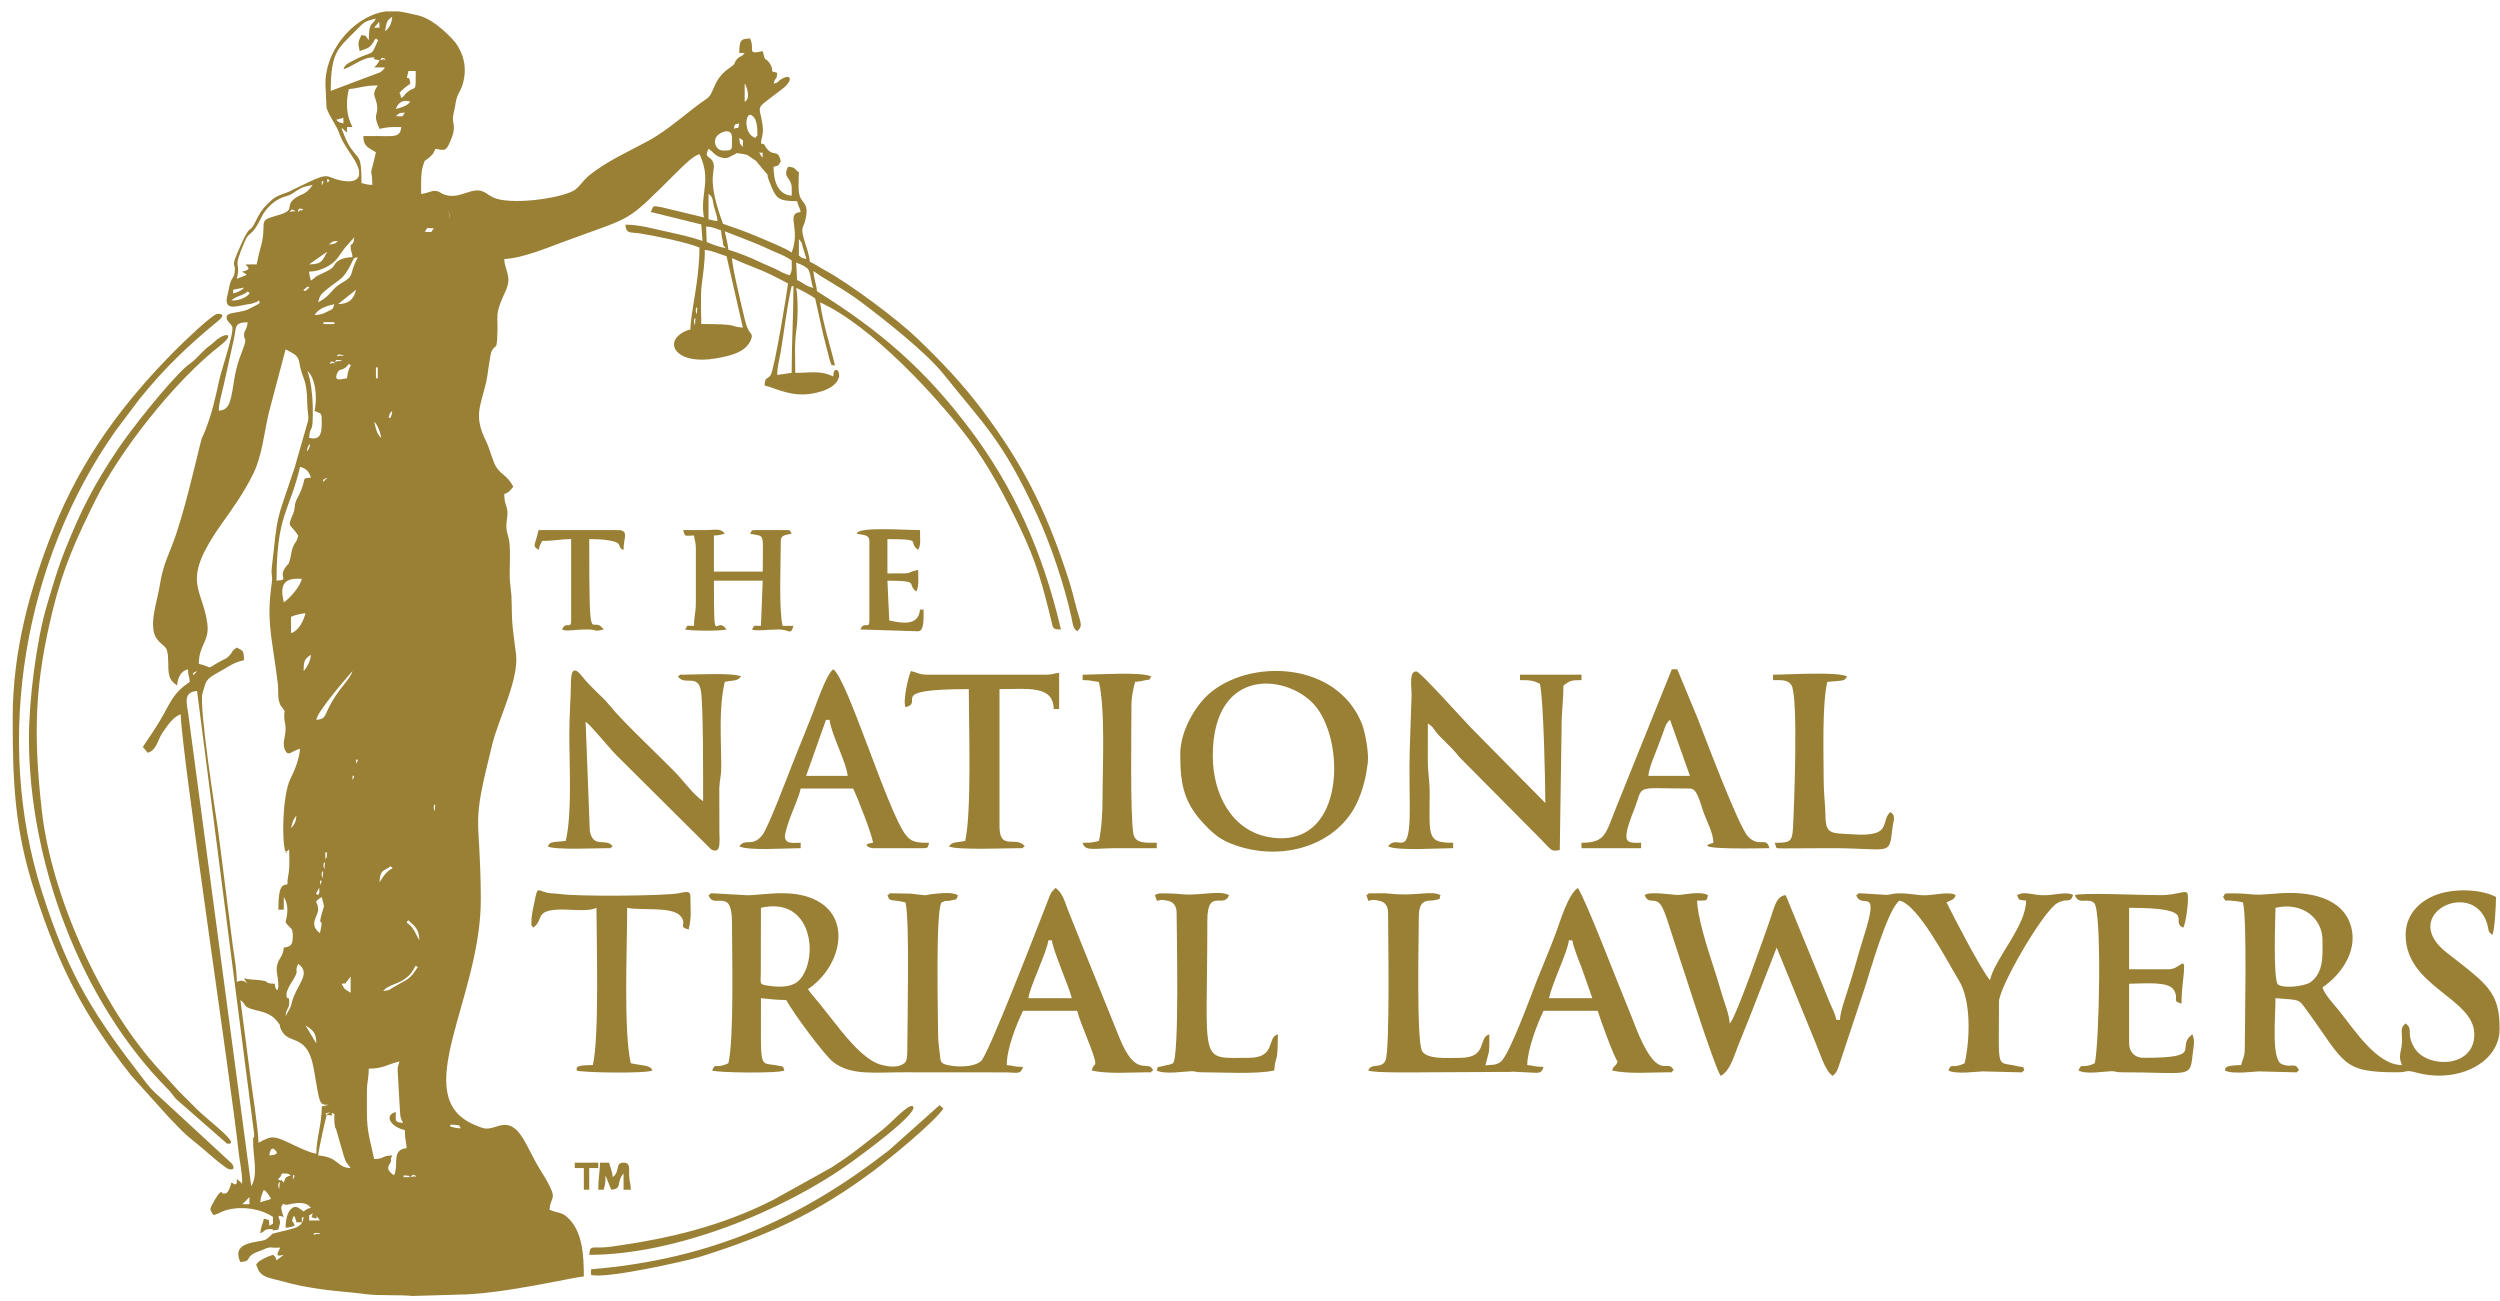 <?xml version="1.0" encoding="UTF-8"?> <svg xmlns="http://www.w3.org/2000/svg" width="146" height="76" viewBox="0 0 146 76" fill="none"><path fill-rule="evenodd" clip-rule="evenodd" d="M41.108 12.696L41.378 12.806V11.324C41.669 11.537 41.59 11.641 41.696 12.061C41.778 12.392 41.874 12.543 41.905 12.908C42.002 13.018 41.8 13.002 42.222 13.068C41.277 10.505 41.746 10.095 41.685 9.645C41.6 9.015 41.058 9.35 41.378 8.686C41.629 8.853 41.709 9.039 41.979 9.149C42.473 9.349 42.581 9.155 42.871 9.028C43.146 8.908 42.797 8.942 43.208 8.965C43.344 8.973 43.525 9.014 43.642 9.053L44.152 9.394C45.354 10.905 44.436 9.482 45.088 10.992C45.368 11.642 45.588 11.746 46.55 11.746C46.626 12.074 46.684 12.052 46.76 12.379C45.848 12.48 46.788 13.302 46.233 14.747L46.654 14.92V13.963C46.869 14.209 46.789 14.112 46.892 14.463C46.957 14.679 47.012 14.865 47.098 15.123L47.288 15.282C47.279 14.924 47.072 14.364 46.979 14.059C46.723 13.211 46.921 13.372 47.051 12.771C47.23 11.952 46.939 11.921 46.746 11.549C46.573 11.214 46.654 10.524 46.654 10.057C46.309 9.826 46.508 9.781 46.021 9.741C45.703 10.404 46.163 10.307 46.234 10.9C46.248 11.023 46.233 11.292 46.233 11.43C45.43 11.363 45.177 10.596 45.177 9.741C45.547 9.642 45.415 9.701 45.599 9.424C45.417 8.643 45.205 9.207 44.777 8.67C44.527 8.355 44.797 8.498 44.439 8.369C44.471 7.971 44.602 7.848 44.536 7.329C44.365 5.979 43.957 6.536 45.694 5.189C46.355 4.677 46.206 4.252 45.59 4.646C45.345 4.803 45.556 4.785 45.177 4.885C45.309 4.396 45.344 4.792 45.389 4.252C44.865 4.112 45.219 4.216 45.037 3.864C44.947 3.692 45.041 3.822 44.923 3.661C44.664 3.303 44.709 3.695 44.543 2.985C43.564 3.214 44.109 2.88 43.805 2.247C43.221 2.26 43.187 2.384 43.172 3.091H43.489C43.279 3.377 43.222 3.232 43.025 3.471C42.797 3.747 43.058 3.657 42.584 3.981C41.617 4.642 41.723 5.461 41.292 5.75C40.174 6.503 39.088 7.561 37.858 8.227C36.665 8.873 35.437 9.411 34.395 10.253C34.087 10.499 33.805 10.97 33.489 11.141C32.632 11.607 29.808 11.986 28.814 11.537C28.371 11.337 28.221 10.987 27.513 11.173C27.06 11.291 26.597 11.556 26.014 11.385C25.689 11.291 25.68 11.138 25.349 11.148C25.146 11.153 24.948 11.294 24.595 11.324C24.595 10.766 24.567 10.137 24.689 9.73C24.835 9.246 24.772 9.464 25.032 9.227C25.349 8.939 25.24 9.061 25.439 8.686C26.013 8.819 26.057 8.791 26.29 8.27C26.724 7.294 26.354 7.285 26.477 6.672C26.535 6.38 26.543 6.446 26.603 6.05C26.693 5.448 26.877 5.419 27.029 4.892C27.312 3.906 27.033 3.071 26.586 2.473C26.56 2.438 25.448 1.113 24.37 0.887C23.975 0.804 23.619 0.706 23.248 0.664H22.559C22.479 0.673 22.398 0.687 22.314 0.705C20.504 1.093 18.941 3.074 19.008 4.988L19.068 6.287C19.25 6.853 19.613 7.238 19.807 7.772C20.009 8.324 20.301 8.718 20.608 9.189C21.314 10.265 20.999 10.812 19.761 10.506C19.101 10.343 19.224 10.07 18.076 10.612L17.079 11.091C16.671 11.333 16.238 11.345 15.872 11.678C15.435 12.078 15.223 12.318 14.957 12.874C14.476 13.879 14.736 12.702 13.841 14.822C13.472 15.698 13.8 15.294 13.697 15.942C13.653 16.22 13.552 16.225 13.468 16.452C13.399 16.638 13.355 16.965 13.305 17.146C13.01 18.184 13.712 17.902 14.468 17.769C14.719 17.724 14.578 17.777 14.817 17.696C15.209 17.561 14.96 17.647 15.095 17.551C15.329 17.719 14.936 17.816 14.603 18.009C14.068 18.319 13.287 18.184 13.235 18.497C13.194 18.744 13.489 18.881 13.563 19.087C13.685 19.416 12.93 21.62 12.818 22.135C12.543 23.38 12.391 24.109 11.967 25.189C11.799 25.616 11.815 25.438 11.707 25.88C11.265 27.681 10.857 29.462 10.281 31.209C9.927 32.286 9.521 32.908 9.334 34.167C9.199 35.081 8.627 36.581 9.162 37.312C9.546 37.834 9.806 37.613 9.821 38.553C9.833 39.383 9.821 39.683 10.345 40.034C10.385 39.553 10.559 39.195 10.978 39.084C10.989 39.548 11.05 39.413 11.084 39.822C10.281 40.36 10.069 40.761 9.607 41.618C9.424 41.954 9.241 42.265 9.016 42.611L8.34 43.623L8.633 43.961C9.165 43.8 9.208 43.186 9.499 42.777C9.75 42.426 10.104 41.844 10.557 41.722C10.557 43.659 13.468 62.976 13.934 67.266C14 67.874 14.145 68.422 14.145 69.06C13.932 69.136 14.267 69.18 14.037 69.027C14.034 69.026 13.893 68.897 13.829 68.849C13.825 69.02 13.868 69.177 13.706 69.163L13.512 69.06C13.463 69.274 13.354 69.6 13.204 69.693L12.996 69.706C12.995 69.706 12.949 69.266 12.382 70.368C12.222 70.681 12.288 70.641 12.457 70.96C12.854 70.867 12.89 70.751 13.306 70.648C14.18 70.433 15.227 70.589 15.939 71.066C15.928 71.608 16.035 71.368 15.729 71.593C15.694 71.181 15.792 71.273 15.412 71.171C15.332 71.513 15.232 71.635 15.201 72.016C15.452 71.949 15.39 71.804 15.713 71.783C16.216 71.75 15.608 71.942 16.256 71.804C16.34 71.443 16.423 71.414 16.256 71.066C16.424 70.982 16.062 70.957 16.573 71.066C16.495 70.903 16.388 70.571 16.44 70.462C16.584 70.153 16.552 70.399 16.762 70.359C17.114 70.292 17.822 70.082 18.156 70.538C17.843 70.621 17.984 70.581 17.734 70.749C17.462 70.567 17.273 70.328 16.983 70.617C16.769 70.831 16.679 71.283 16.679 71.699C16.963 71.675 16.966 71.649 17.206 71.593C17.096 71.182 17.019 71.436 17.085 71.18C17.188 70.77 17.29 71.301 17.312 71.383H17.629C17.629 70.824 17.629 71.225 17.734 71.066C17.688 71.609 17.315 71.699 16.808 71.83C15.443 72.18 16.212 71.891 15.548 72.371C15.232 72.6 13.435 72.422 14.039 73.704C14.828 73.638 14.166 73.404 15.183 73.052C15.407 72.974 15.628 72.824 15.892 72.852C15.905 72.854 15.933 72.864 15.947 72.867L16.362 72.86C16.123 73.358 16.125 73.377 16.573 73.283L16.15 73.6C16.067 73.447 16.168 73.448 15.939 73.283C15.677 73.353 15.093 73.614 14.989 73.81C14.925 73.934 14.961 73.813 15.023 73.998C15.031 74.021 15.06 74.106 15.073 74.133C15.318 74.634 15.805 74.631 16.503 74.83C17.298 75.058 17.989 75.182 18.876 75.306C19.61 75.411 20.616 75.475 21.352 75.576C22.164 75.686 23.336 75.602 24.099 75.685L26.71 75.608C29.277 75.605 33.64 74.548 34.095 74.548C34.095 73.288 34.02 71.883 33.127 71.083C32.765 70.758 32.531 70.855 32.089 70.643C32.145 69.958 32.475 70.036 32.133 69.338C31.928 68.921 31.756 68.65 31.516 68.261C30.654 66.861 30.337 65.368 29.106 65.757C28.385 65.984 28.348 65.952 27.741 65.703C23.755 64.062 28.108 58.319 28.079 52.489C28.052 47.162 27.466 48.629 28.752 43.453C29.128 41.944 30.318 39.659 30.135 38.195C29.945 36.671 29.896 36.64 29.877 35.069C29.869 34.449 29.762 34.202 29.766 33.491C29.768 32.975 29.803 32.304 29.763 31.804C29.718 31.216 29.492 31.072 29.6 30.368C29.736 29.493 29.45 29.665 29.45 28.845C29.719 28.774 29.807 28.62 29.978 28.424C29.629 27.763 29.3 27.753 28.994 27.296C28.783 26.982 28.597 26.192 28.394 25.784C27.655 24.294 28.039 23.796 28.397 22.304C28.483 21.943 28.606 20.718 28.713 20.51C28.934 20.083 28.995 20.454 29.035 19.776C29.127 18.212 28.826 18.522 29.527 16.995C29.927 16.121 29.466 15.807 29.45 15.123C30.438 15.101 31.989 14.464 32.811 14.158C37.195 12.525 36.382 13.169 39.607 9.976C39.91 9.676 40.477 9.102 40.849 9.003C41.578 10.52 40.866 11.284 41.108 12.696ZM18.367 72.016C18.417 71.966 18.965 72.073 18.557 72.073L18.499 72.059C18.486 72.055 18.183 72.198 18.367 72.016ZM18.684 71.277H18.05C18.092 70.787 17.938 71.092 18.261 70.855C18.189 71.202 18.114 71.035 18.352 71.136C18.666 71.27 18.302 70.749 18.684 71.277ZM18.579 70.855L18.61 70.886C18.607 70.884 18.567 70.866 18.579 70.855ZM13.934 70.326L13.966 70.359C13.963 70.356 13.924 70.337 13.934 70.326ZM14.568 69.905V70.326H14.145C14.299 70.193 14.433 70.059 14.568 69.905ZM15.201 70.222C15.227 69.897 15.301 69.714 15.412 69.482C15.634 69.645 15.681 69.781 15.833 70.01C15.586 70.129 15.45 70.103 15.201 70.222ZM16.256 69.272C16.219 69.071 16.389 68.895 16.323 69.204C16.322 69.212 16.326 69.64 16.256 69.272ZM16.679 69.06L16.71 69.092C16.707 69.089 16.668 69.071 16.679 69.06ZM17.312 68.955L17.343 68.986C17.341 68.985 17.301 68.965 17.312 68.955ZM16.784 68.849L16.816 68.881C16.813 68.879 16.773 68.859 16.784 68.849ZM16.239 68.867C16.241 68.834 16.299 68.788 16.304 68.804C16.306 68.813 16.369 68.737 16.384 68.713L16.467 68.532C16.882 68.541 16.715 68.504 16.995 68.638C16.981 68.646 16.953 68.632 16.949 68.65C16.944 68.668 16.908 68.662 16.901 68.665C16.72 68.751 16.662 68.728 16.573 69.06C16.349 68.813 16.434 68.929 16.362 68.955L16.239 68.867ZM17.1 68.743C17.1 68.474 17.268 68.726 17.163 68.743C17.162 68.744 17.1 69.038 17.1 68.743ZM24.066 68.638C24.179 68.526 24.467 68.805 24.184 68.693C24.183 68.693 23.891 68.815 24.066 68.638ZM23.962 68.743H23.539C23.737 68.619 23.304 68.625 23.751 68.656C23.977 68.673 23.843 68.665 23.962 68.743ZM15.729 67.478C15.762 67.174 15.864 66.957 16.066 67.158C16.34 67.432 15.982 67.45 15.729 67.478ZM20.478 68.216C19.645 68.198 19.834 67.581 18.579 67.478C18.604 67.179 19.02 65.23 19.106 65.05C19.651 64.88 18.536 65.036 19.264 65.135C19.649 65.188 19.091 64.895 19.528 65.05C19.528 65.204 19.515 65.431 19.533 65.577C19.59 66.069 19.576 65.751 19.638 65.983L20.066 67.468C20.228 67.989 20.226 67.838 20.478 68.216ZM26.917 65.894C26.595 65.886 26.532 65.846 26.283 65.788C26.401 65.714 26.067 65.644 26.596 65.696C26.895 65.726 26.774 65.7 26.917 65.894ZM23.222 62.516L23.352 64.784C23.397 65.152 23.324 65.17 23.539 65.577C23.015 65.533 23.117 65.478 23.117 64.944C22.431 65.108 22.767 65.794 23.645 65.999C23.645 66.56 23.716 66.638 23.751 67.055C22.829 67.131 23.31 68.016 23.012 68.638C22.407 68.234 22.783 67.998 22.819 67.869C22.887 67.613 22.741 67.833 22.905 67.478C22.255 67.492 22.501 67.674 21.851 67.688C21.376 65.651 21.428 65.833 21.428 63.783C21.428 63.141 21.534 63.013 21.534 62.41C22.379 62.41 22.647 62.147 23.328 61.989C23.273 62.225 23.222 62.231 23.222 62.516ZM17.84 59.878C18.248 60.151 18.473 60.282 18.473 60.933C18.456 60.913 18.434 60.856 18.428 60.872L17.84 59.878ZM14.039 58.399C14.445 58.696 14.126 58.78 14.842 58.969C15.294 59.087 15.801 59.16 16.182 59.635C16.482 60.008 16.243 59.773 16.42 60.135C16.615 60.533 16.851 60.603 17.267 60.766C18.283 61.163 18.274 62.273 18.548 63.708C18.707 64.543 18.766 64.512 19.211 64.521L18.794 64.614C18.79 65.701 18.473 66.467 18.473 67.371C18.147 67.344 17.478 67.026 17.171 66.879C15.943 66.286 15.895 66.314 15.095 66.738C15.095 65.99 14.702 63.549 14.587 62.603C14.409 61.156 14.219 59.799 14.039 58.399ZM22.378 57.872C22.586 57.587 23.117 57.477 23.47 57.276C23.887 57.038 24.069 56.79 24.278 56.394L24.401 56.482C24.401 56.517 24.346 56.526 24.339 56.561C24.333 56.596 24.304 56.61 24.295 56.623L24.212 56.751C23.874 57.25 23.575 57.293 22.995 57.644C22.721 57.811 22.776 57.838 22.378 57.872ZM13.829 57.344C13.829 56.597 13.685 55.913 13.585 55.16L12.74 48.51C12.622 47.701 11.596 41.196 11.829 40.47L11.953 40.059C11.961 40.033 11.971 40.001 11.979 39.977C12.1 39.592 12.413 39.458 13.015 39.115C13.495 38.841 13.65 38.696 14.251 38.557C14.238 37.988 14.203 38.016 13.829 37.817C13.482 38.05 13.641 38.013 13.423 38.255C13.193 38.51 13.158 38.456 12.847 38.63C11.931 39.148 12.525 38.979 11.611 38.767C11.611 37.635 12.257 37.474 12.104 36.385C11.804 34.243 10.51 34.009 12.984 30.534C13.642 29.611 14.254 28.753 14.78 27.687C15.314 26.609 15.408 25.328 15.707 24.074L16.679 20.401C17.267 20.713 17.409 20.768 17.484 21.196C17.664 22.223 17.926 22.049 17.943 23.571C17.948 24.014 18.04 24.22 17.995 24.566L17.193 27.355C16.06 30.746 16.252 29.803 15.876 33.117C15.815 33.656 15.939 33.553 15.87 34.045C15.579 36.097 15.813 36.933 16.106 39.023C16.149 39.327 16.204 39.774 16.228 39.957C16.266 40.279 16.217 40.637 16.294 40.948C16.303 40.983 16.334 41.079 16.347 41.11C16.405 41.244 16.425 41.235 16.471 41.304C16.759 41.747 16.559 41.274 16.608 42.004C16.618 42.168 16.679 42.291 16.679 42.567C16.679 43.063 16.467 43.373 16.635 43.776C16.829 44.243 17.019 43.845 17.523 43.729C17.471 44.35 17.204 44.995 16.959 45.487C16.484 46.446 16.446 49.26 16.679 49.745C16.926 49.821 16.526 49.829 16.769 49.701C16.981 49.588 16.666 49.57 16.89 49.639C16.89 49.976 16.908 50.365 16.89 50.695C16.869 51.101 16.784 51.212 16.784 51.645C16.586 51.726 16.256 51.486 16.256 53.123H16.573V52.383C16.882 52.869 16.787 53.393 16.679 53.861C16.974 54.301 17.1 54.096 17.1 54.706C17.1 55.138 16.994 55.303 16.573 55.338C16.526 55.893 16.303 55.909 16.191 56.337C16.089 56.729 16.256 57.034 16.256 57.555C16.256 57.983 16.079 57.841 16.045 57.45C15.34 57.434 15.849 57.32 15.195 57.245C14.719 57.189 14.671 57.23 14.251 57.134L14.585 57.678C14.545 57.684 14.399 57.072 13.829 57.344ZM19.951 57.45C20.492 57.391 20.053 57.481 20.249 57.326L20.478 57.028V57.978C20.102 57.726 20.161 57.848 19.951 57.45ZM16.679 59.349C16.721 58.831 16.89 58.963 16.89 58.505C16.89 58.036 16.692 58.535 16.737 58.009C16.749 57.863 16.918 57.541 16.984 57.44C17.598 56.495 17.131 56.884 17.417 56.288C18.11 56.796 17.519 57.337 17.173 58.156C17.063 58.417 17.06 58.525 16.975 58.801L16.679 59.349ZM24.383 56.078L24.415 56.108C24.413 56.107 24.373 56.088 24.383 56.078ZM23.751 53.861L23.839 53.738C24.25 54.11 24.475 54.261 24.489 54.917L24.197 54.365C23.949 53.947 23.803 53.961 23.751 53.861ZM18.79 52.383C18.976 53.161 18.95 52.728 18.772 53.429C18.552 54.291 18.951 53.345 18.684 54.494C17.999 53.992 18.579 53.509 18.579 53.123C18.579 52.559 18.216 52.767 18.79 52.383ZM18.455 52.19L18.64 51.84C18.657 52.183 18.685 52.055 18.579 52.278L18.455 52.19ZM18.684 51.539C18.684 51.269 18.851 51.522 18.747 51.539C18.746 51.539 18.684 51.834 18.684 51.539ZM18.79 51.116C18.752 50.917 18.923 50.741 18.856 51.05C18.854 51.057 18.86 51.485 18.79 51.116ZM22.167 51.539C22.186 50.731 22.479 50.868 22.801 50.589C23.12 50.818 22.763 50.536 22.244 51.404L22.167 51.539ZM18.894 50.589C18.857 50.39 19.027 50.214 18.962 50.522C18.96 50.529 18.964 50.957 18.894 50.589ZM19 49.745C19.126 49.943 19.119 49.508 19.087 49.955C19.072 50.18 19.074 50.05 19 50.166V49.745ZM17.312 47.634C17.282 47.989 17.216 48.117 16.995 48.372C17.072 48.044 17.103 47.874 17.312 47.634ZM25.333 47.211C25.296 47.012 25.466 46.836 25.4 47.144C25.399 47.152 25.403 47.58 25.333 47.211ZM20.584 45.417C20.584 45.147 20.751 45.4 20.646 45.417C20.645 45.417 20.584 45.712 20.584 45.417ZM20.69 44.783L20.721 44.815C20.718 44.813 20.678 44.794 20.69 44.783ZM20.795 44.467C20.795 44.197 20.963 44.45 20.858 44.467C20.857 44.467 20.795 44.761 20.795 44.467ZM11.507 40.351L14.843 66.228C14.85 66.745 14.779 66.121 14.779 66.632C14.779 67.558 15.089 68.616 14.673 69.272L10.996 41.703C10.894 41.026 10.704 40.417 11.507 40.351ZM18.473 42.039C18.512 41.567 20.27 39.551 20.584 39.189C20.44 39.728 19.741 40.189 19.144 41.444C18.95 41.853 18.964 41.999 18.473 42.039ZM11.295 39.295C11.308 39.261 11.702 39.123 11.419 39.285C11.418 39.286 11.188 39.592 11.295 39.295ZM17.734 39.189C17.734 38.585 17.788 38.487 18.156 38.24C18.125 38.608 17.962 38.926 17.734 39.189ZM16.995 36.973V36.023C17.196 35.926 17.559 35.836 17.84 35.812C17.74 36.236 17.436 36.856 16.995 36.973ZM16.573 35.179C16.361 34.269 16.471 33.711 17.629 33.806C17.526 34.25 16.939 34.933 16.573 35.179ZM18.894 28.001C18.907 27.968 19.302 27.829 19.018 27.991C19.017 27.992 18.787 28.298 18.894 28.001ZM17.417 31.273C17.32 31.694 17.242 31.629 17.118 31.924C16.984 32.239 17.011 32.493 16.906 32.768C16.771 33.121 16.914 32.804 16.697 33.094C16.194 33.761 16.963 33.844 16.15 33.912C16.15 30.026 16.909 29.898 17.523 27.263C17.871 27.356 18.063 27.547 18.156 27.896C17.498 27.95 18.012 27.856 17.395 29.034C17.369 29.081 17.31 29.199 17.291 29.247C17.166 29.591 17.254 29.677 17.109 30.024C16.764 30.85 16.91 30.516 17.417 31.273ZM17.946 26.207C17.952 26.121 18.143 25.721 18.083 26.108C18.083 26.111 18.062 26.145 18.054 26.152C18.046 26.159 17.917 26.556 17.946 26.207ZM21.851 24.623C21.97 24.76 21.999 24.791 22.098 25.01C22.182 25.197 22.228 25.381 22.272 25.573C22.01 25.381 21.94 24.995 21.851 24.623ZM22.801 24.518L22.832 24.549C22.829 24.547 22.791 24.529 22.801 24.518ZM22.695 24.412C22.762 24.122 22.745 24.174 22.905 23.99C22.86 24.543 22.713 24.372 22.695 24.412ZM21.955 21.457H22.061V22.091H21.955V21.457ZM17.946 21.668C18.373 21.981 18.57 23.118 18.367 23.99C18.777 24.207 18.79 24.023 18.79 24.729C18.79 25.467 18.615 25.693 18.05 25.573C18.128 24.651 18.299 25.578 18.264 23.677C18.252 23.047 18.134 22.092 17.946 21.668ZM20.267 22.091C19.985 22.114 19.493 22.329 19.675 21.836C19.829 21.421 20.031 21.756 20.373 21.245L20.496 21.333C20.497 21.369 20.447 21.384 20.443 21.421C20.438 21.459 20.415 21.477 20.408 21.492C20.299 21.779 20.44 21.348 20.35 21.645C20.302 21.802 20.298 21.848 20.267 22.091ZM17.84 21.457L17.871 21.488C17.869 21.486 17.829 21.468 17.84 21.457ZM19.317 21.141C19.43 21.028 19.718 21.307 19.435 21.195C19.432 21.194 19.14 21.317 19.317 21.141ZM19.634 21.035C19.684 20.985 20.232 21.091 19.824 21.091C19.824 21.091 19.808 21.089 19.807 21.089C19.714 21.066 19.455 21.213 19.634 21.035ZM20.478 20.824L20.51 20.855C20.508 20.852 20.468 20.834 20.478 20.824ZM19.74 20.718C19.789 20.669 20.337 20.776 19.93 20.775C19.93 20.775 19.914 20.772 19.913 20.772C19.82 20.748 19.561 20.896 19.74 20.718ZM14.251 19.557C14.251 19.964 14.505 19.586 14.086 20.659C13.916 21.093 13.822 21.434 13.73 21.885C13.642 22.314 13.605 22.723 13.508 23.142C13.402 23.601 13.296 23.947 12.774 23.99C12.784 23.517 12.944 23.03 13.045 22.573L13.658 19.808C13.817 19.079 13.658 18.836 14.462 18.818C14.423 19.283 14.251 19.28 14.251 19.557ZM18.894 18.818H19.528V18.924H18.894V18.818ZM19.74 18.713L19.771 18.744C19.768 18.741 19.73 18.723 19.74 18.713ZM18.367 18.396C18.624 18.012 19.015 17.883 19.528 17.763C19.436 18.107 19.409 18.046 19.118 18.197C18.887 18.317 18.746 18.387 18.367 18.396ZM13.512 17.551C13.587 17.486 13.563 17.493 13.693 17.415C14.018 17.223 14.193 17.258 14.462 17.023L14.585 17.111C14.585 17.122 14.322 17.551 13.512 17.551ZM19.74 17.763L20.795 16.919C20.669 17.457 20.393 17.749 19.74 17.763ZM17.717 16.936L17.966 16.729L18.068 16.795L17.819 17.003L17.717 16.936ZM13.618 17.13V16.919L14.247 16.796C14.159 16.892 14.229 16.872 14.006 16.99C13.792 17.102 13.845 17.075 13.618 17.13ZM18.156 16.39C18.101 16.15 18.075 16.148 18.05 15.863C18.689 15.863 19.357 15.503 19.653 15.144C19.823 14.938 19.976 14.682 20.146 14.474C20.331 14.248 20.508 14.066 20.69 13.858C20.642 14.425 20.478 14.167 20.478 14.385C20.478 14.782 20.548 14.584 20.584 15.019C20.293 15.025 20.013 15.075 19.814 15.197C19.295 15.514 19.839 15.521 18.728 16.013C18.354 16.178 18.438 16.201 18.156 16.39ZM18.579 17.657C18.668 17.272 18.746 17.18 19.029 16.946C19.936 16.196 19.993 16.389 20.487 15.449C20.731 14.985 20.588 15.101 20.901 15.019C20.334 16.088 20.757 16.067 19.97 16.515C19.302 16.896 19.402 17.221 18.579 17.657ZM18.05 15.44L19.106 14.702C18.848 15.191 18.819 15.44 18.05 15.44ZM19.211 14.279C19.43 14.091 19.37 14.1 19.74 14.069C19.511 14.266 19.586 14.24 19.211 14.279ZM24.806 13.541C25.031 13.233 24.791 13.342 25.333 13.329C25.108 13.638 25.349 13.527 24.806 13.541ZM26.179 12.274C26.234 12.515 26.26 12.517 26.283 12.802L26.179 12.274ZM17.417 12.274C17.444 12.057 17.974 12.3 17.516 12.285C17.475 12.282 17.389 12.511 17.417 12.274ZM16.995 12.274C17.108 12.162 17.395 12.441 17.113 12.329C17.11 12.327 16.818 12.451 16.995 12.274ZM17.1 11.958L17.133 11.989C17.13 11.987 17.09 11.968 17.1 11.958ZM14.989 15.44H14.356C14.414 15.599 14.775 15.717 14.145 15.863C14.59 16.172 14.393 15.956 14.356 16.073C14.17 16.163 14.015 16.196 13.829 16.285C14.101 15.145 13.517 15.904 14.29 14.109C14.586 13.421 14.671 13.933 15.277 12.667C15.51 12.18 16.047 11.669 16.548 11.51C17.039 11.355 16.912 11.406 17.33 11.132C17.69 10.896 17.812 10.902 18.261 10.797C17.802 11.482 17.563 11.258 17.12 11.668C16.652 12.101 17.306 12.277 16.151 12.592C14.925 12.927 15.683 12.948 15.187 14.582C15.117 14.81 15.05 15.181 14.989 15.44ZM18.79 10.691C18.79 10.421 18.956 10.674 18.852 10.691C18.851 10.691 18.79 10.986 18.79 10.691ZM19.106 10.585C19.059 10.326 19.299 10.542 19.223 10.603L19.214 10.605C18.999 10.591 19.146 10.807 19.106 10.585ZM44.543 9.318L44.576 9.35C44.573 9.348 44.533 9.33 44.543 9.318ZM44.333 8.897C44.647 9.014 44.498 8.67 44.543 9.213C44.417 9.072 44.43 9.079 44.333 8.897ZM43.172 8.052C43.478 8.276 43.371 8.037 43.383 8.58C43.175 8.341 43.22 8.431 43.172 8.052ZM42.749 8.052C42.749 8.793 42.805 8.791 42.222 8.791C41.794 8.791 41.612 8.217 41.883 7.931C42.125 7.676 42.749 7.447 42.749 8.052ZM19.951 7.524C20.151 7.454 19.791 7.387 20.267 7.736V7.419H20.584C20.2 6.693 20.2 5.944 20.373 5.202C21.008 5.149 21.229 4.991 22.061 4.991C21.632 5.633 21.989 5.582 22.033 6.28C22.061 6.734 21.765 6.687 22.167 7.524C22.654 7.411 22.82 7.419 23.434 7.419C23.381 8.045 22.993 7.946 22.061 7.946H21.217C21.232 8.597 21.534 8.613 21.955 8.897C21.521 10.764 21.715 9.451 21.745 10.797C21.423 10.789 21.36 10.749 21.111 10.691C21.111 8.8 20.916 9.472 20.299 8.337C20.133 8.032 20.084 7.802 19.951 7.524ZM44.227 7.63C44.227 8.18 44.264 7.764 44.122 8.052C43.344 7.844 43.518 6.219 44.033 6.855C44.165 7.018 44.227 7.357 44.227 7.63ZM42.855 7.524C42.941 7.206 42.854 7.292 43.172 7.207C43.05 7.663 43.222 7.358 42.855 7.524ZM19.634 6.996L20.051 6.879L20.056 7.207C19.764 7.14 19.819 7.157 19.634 6.996ZM43.172 6.574L43.203 6.606C43.202 6.603 43.162 6.585 43.172 6.574ZM23.117 6.786C23.335 6.596 23.275 6.605 23.645 6.574C23.419 6.883 23.66 6.773 23.117 6.786ZM23.117 6.363C23.366 5.675 23.959 5.94 23.962 5.942C23.79 6.174 23.438 6.288 23.117 6.363ZM43.489 5.942V4.885C43.57 5.015 43.486 4.805 43.596 5.104C43.696 5.378 43.76 5.817 43.489 5.942ZM23.856 4.146H24.278C24.278 5.444 24.305 5.003 23.867 5.32C23.526 5.565 23.756 5.493 23.434 5.73C23.314 5.216 23.265 5.523 23.488 5.26C23.548 5.19 23.894 4.931 23.962 4.885C23.876 4.11 23.631 5.021 23.856 4.146ZM22.272 3.408C22.385 3.295 22.673 3.576 22.39 3.462C22.387 3.462 22.096 3.585 22.272 3.408ZM21.955 2.247C22.148 2.404 22.085 2.297 21.941 2.654C21.734 3.167 21.705 3.063 21.188 3.273C20.95 3.37 20.774 3.458 20.546 3.581C20.265 3.732 20.152 3.775 20.056 4.041C20.453 3.948 21.118 3.426 21.591 3.369C22.306 3.284 21.387 3.427 22.167 3.514C22.045 3.744 22.028 3.767 21.851 3.935H22.484C22.33 4.164 22.392 4.049 22.224 4.212L19.317 5.308C19.317 2.999 19.742 2.844 20.82 1.744C21.251 1.305 21.274 1.244 21.955 1.086C21.696 1.579 21.56 1.19 21.534 2.352C21.237 1.925 21.427 2.166 21.111 2.035C20.906 2.463 20.897 2.515 21.007 2.985C21.217 2.884 21.407 2.879 21.591 2.725C21.814 2.539 21.782 2.411 21.955 2.247ZM19.951 4.041C19.94 4.052 19.982 4.058 19.982 4.072C19.98 4.071 19.961 4.031 19.951 4.041ZM22.144 1.274L22.167 1.614H21.851L22.144 1.274ZM22.484 1.824C22.599 1.331 22.522 1.238 22.905 0.98C22.872 1.39 22.739 1.638 22.484 1.824ZM61.221 54.917H61.432C61.479 55.476 62.438 57.63 62.593 58.294H60.059C60.111 57.687 61.17 55.537 61.221 54.917ZM44.439 53.017C47.438 52.318 47.824 55.934 46.718 57.196C46.301 57.673 45.557 57.669 44.855 57.564C44.328 57.486 44.422 57.463 44.43 56.826L44.439 53.017ZM54.783 60.299C54.783 59.392 54.627 53.066 54.993 52.7C55.342 52.533 55.185 52.665 55.516 52.589C55.943 52.49 55.831 52.587 55.943 52.278C55.645 52.11 55.137 52.149 54.788 52.178C53.606 52.276 54.618 52.351 53.184 52.188L52.143 52.172C51.74 52.172 52.105 52.14 51.826 52.278C51.983 52.709 51.974 52.488 52.882 52.7C53.135 53.782 52.988 59.59 52.988 61.143C52.988 62.026 52.921 62.044 52.654 62.185C52.328 62.357 51.798 62.28 51.429 62.176C50.384 61.882 49.193 60.299 48.495 59.41C48.249 59.098 48.083 58.884 47.84 58.587C47.632 58.331 47.345 58.007 47.183 57.766C49.003 56.547 49.701 53.93 47.97 52.757C46.594 51.823 44.655 52.268 43.699 52.285L41.694 52.172C41.29 52.172 41.656 52.14 41.378 52.278C41.586 52.854 42.032 52.44 42.44 52.693C42.719 52.865 42.749 53.514 42.749 53.967C42.749 55.656 42.875 60.652 42.538 62.093C41.755 62.47 41.79 62.017 41.588 62.516C41.862 62.648 45.421 62.702 45.81 62.516C45.698 62.236 45.814 62.307 45.368 62.22C44.321 62.016 44.439 62.621 44.439 58.294C44.943 58.336 45.249 58.399 45.916 58.399C46.31 59.145 48.129 61.597 48.641 62.007C49.678 62.834 51.093 62.617 52.778 62.622L58.791 62.627C59.412 62.643 59.621 62.759 59.743 62.306C59.209 62.306 59.2 62.233 58.794 62.2C58.794 61.238 59.35 59.853 59.743 59.032H62.91C63.089 59.806 63.966 61.628 63.966 62.093C63.966 62.237 63.851 62.153 63.754 62.516C64.701 62.737 66.017 62.622 67.027 62.622C67.43 62.622 67.064 62.655 67.342 62.516C67.051 61.792 66.353 63.099 65.337 60.511L62.97 54.645C62.765 54.131 62.58 53.672 62.396 53.213C62.191 52.696 62.066 52.139 61.643 51.856C61.365 52.119 61.361 52.172 61.203 52.577C60.602 54.12 57.716 61.6 57.294 61.967C56.887 62.322 55.947 62.342 55.316 62.193C54.89 62.093 54.938 61.977 54.876 61.473C54.828 61.089 54.783 60.784 54.783 60.299ZM96.052 52.278C96.284 52.916 96.712 52.247 97.097 53.028C97.297 53.437 97.435 53.947 97.596 54.428C98.008 55.664 100.085 62.234 100.486 62.833C101.025 62.547 101.235 61.756 101.466 61.175C101.743 60.479 101.973 59.908 102.251 59.215L103.758 55.338L106.083 61.036C106.328 61.589 106.58 62.532 107.03 62.833C107.222 62.651 107.252 62.625 107.364 62.324L108.917 57.647C109.175 56.871 110.239 53.06 110.935 52.594C112.046 52.854 113.757 56.213 114.4 57.258C115.132 58.447 115.049 60.744 114.735 62.093C113.952 62.47 113.987 62.017 113.785 62.516C114.221 62.761 115.511 62.569 115.791 62.569L117.902 62.622C118.305 62.622 117.94 62.655 118.219 62.516C118.077 62.167 118.326 62.391 117.834 62.268C116.547 61.946 116.74 62.697 116.74 58.505C116.74 57.642 119.336 53.178 120.155 52.736C120.763 52.409 120.88 52.797 121.068 52.278C120.791 52.046 119.97 52.269 119.482 52.282C118.63 52.302 118.283 52.004 117.796 52.278C117.903 52.573 117.893 52.559 118.324 52.594C118.324 54.079 116.513 55.953 116.213 57.238C115.712 56.663 114.038 53.448 113.679 52.7C114.067 52.495 114.103 52.567 114.208 52.278C113.935 52.051 112.977 52.263 112.514 52.282C111.982 52.304 111.609 52.172 110.935 52.172C110.452 52.172 110.456 52.268 110.101 52.256L108.719 52.172C108.316 52.172 108.68 52.14 108.402 52.278C108.729 53.183 109.833 51.601 108.838 54.719C108.656 55.286 108.529 55.75 108.357 56.35C108.206 56.88 108.038 57.413 107.888 57.885C107.757 58.293 107.461 59.14 107.452 59.561H107.242C107.142 59.136 107.058 59.014 106.895 58.641L104.285 52.278C103.714 52.325 103.632 52.983 103.296 53.926C103.087 54.512 101.351 59.525 101.013 59.772C101.002 59.27 100.698 58.556 100.547 58.022C100.374 57.414 100.197 56.861 99.997 56.249C99.71 55.367 99.113 53.478 99.113 52.594C99.735 52.594 99.655 52.623 99.747 52.278C99.279 52.015 98.364 52.267 97.952 52.267C97.778 52.267 96.254 52.031 96.052 52.278ZM132.889 53.017C134.448 52.653 135.634 53.608 135.634 54.917C135.634 55.761 135.729 56.796 134.92 57.369C134.64 57.568 133.467 57.758 133.047 57.505C132.725 57.311 132.889 53.398 132.889 53.017ZM140.489 54.6C140.489 57.636 144.5 58.276 144.5 60.405C144.5 62.401 141.761 62.384 141.029 61.236C140.469 60.359 140.983 60.134 140.489 59.772C140.117 60.045 140.317 60.328 140.272 60.926C140.234 61.424 140.034 61.689 140.278 62.2C138.825 62.2 137.551 60.214 136.598 59.02C136.325 58.677 135.743 58.071 135.634 57.661C136.692 56.951 137.673 55.59 137.322 54.184C136.878 52.406 134.855 52.024 133 52.178C131.076 52.338 131.993 52.172 130.145 52.172C129.848 52.172 129.95 52.218 129.828 52.383C130.087 52.736 129.804 52.538 130.349 52.603C130.734 52.647 130.657 52.622 130.99 52.7C131.242 53.783 131.095 59.684 131.095 61.249C131.095 61.703 130.972 61.822 130.884 62.2C129.819 62.223 129.99 62.379 129.934 62.516C130.37 62.761 131.66 62.569 131.939 62.569L133.945 62.622C134.349 62.622 133.984 62.655 134.262 62.516C134.051 61.995 133.834 62.388 133.259 62.148C132.636 61.887 132.889 59.462 132.889 58.294C134.355 58.416 134.212 58.31 134.716 59.002C136.955 62.074 136.734 62.622 139.961 62.622C140.768 62.622 140.366 62.443 141.189 62.656C143.542 63.267 145.977 62.077 145.977 60.089C145.977 58.47 145.59 57.785 144.217 56.677C143.766 56.314 143.351 55.99 142.916 55.656C140.022 53.435 144.36 51.291 145.226 53.875C145.374 54.316 145.243 54.371 145.556 54.6C145.691 54.321 145.767 52.865 145.767 52.383C144.896 51.922 143.369 51.876 142.345 52.233C141.372 52.572 140.489 53.358 140.489 54.6ZM86.746 62.218L86.951 61.436C86.992 61.098 86.975 60.748 86.975 60.405C86.309 60.582 86.896 61.777 85.287 61.777C84.613 61.777 83.334 61.895 83.048 61.376C82.712 60.765 82.859 54.632 82.859 53.544C82.859 52.395 83.482 52.648 83.785 52.571C84.193 52.465 84.025 52.555 84.125 52.278C83.59 51.977 82.698 52.362 81.154 52.188C80.818 52.149 80.455 52.172 80.115 52.172C79.71 52.172 80.076 52.14 79.798 52.278C80.034 52.93 79.719 52.384 80.614 52.622C80.9 52.7 81.064 52.926 81.064 53.333C81.064 54.415 81.184 61.358 80.909 61.938C80.672 62.44 80.092 62.051 79.903 62.516C80.186 62.675 82.929 62.622 83.491 62.622L88.207 62.599C88.508 62.582 88.291 62.582 88.592 62.599C88.793 62.609 88.983 62.622 89.191 62.627C89.811 62.642 90.021 62.761 90.142 62.306C89.607 62.306 89.599 62.233 89.192 62.2C89.192 61.306 89.775 59.797 90.142 59.032H93.308C93.364 59.268 94.244 61.729 94.469 61.989C94.334 62.362 94.245 62.169 94.153 62.516C95.101 62.737 96.417 62.622 97.425 62.622C97.828 62.622 97.464 62.655 97.742 62.516C97.426 61.734 96.938 63.231 95.738 60.507C95.529 60.03 95.381 59.595 95.164 59.078C94.559 57.639 92.633 52.581 92.147 51.856C91.573 52.24 91.122 53.783 90.865 54.478C90.529 55.387 90.13 56.317 89.749 57.269C89.492 57.914 88.145 61.646 87.634 62.013C87.46 62.139 87.428 62.122 87.267 62.175L86.746 62.218ZM91.62 54.917H91.83C91.859 55.253 92.248 56.217 92.389 56.574L92.991 58.294H90.459C90.69 57.3 91.565 55.559 91.62 54.917ZM70.826 44.15C70.826 38.744 75.43 39.383 76.907 41.342C78.622 43.616 78.438 49.65 74.111 48.889C71.909 48.501 70.826 46.341 70.826 44.15ZM68.926 44.045C68.926 45.9 69.161 46.964 70.482 48.293C70.976 48.789 71.322 49.053 72 49.309C74.822 50.378 78.169 49.406 79.317 46.731C79.621 46.022 79.775 45.361 79.88 44.542C79.952 43.977 79.716 42.722 79.545 42.291C78.079 38.589 72.95 38.447 70.589 40.536C69.829 41.208 68.926 42.666 68.926 44.045ZM81.064 49.428C81.642 49.705 83.985 49.533 84.864 49.533V49.217C83.332 49.217 83.48 48.881 83.493 46.366C83.497 45.536 83.38 45.167 83.385 44.363C83.389 43.659 83.387 42.954 83.387 42.25C83.685 42.45 83.63 42.439 83.855 42.732C84.028 42.959 84.116 43.036 84.31 43.227C84.674 43.588 84.902 43.792 85.225 44.211L89.957 48.98C90.628 49.653 90.557 49.752 91.091 49.639L91.197 42.461C91.193 41.521 91.303 40.995 91.303 40.034C91.702 39.767 91.677 39.718 92.358 39.718V39.401H88.769V39.718C89.352 39.718 89.544 39.742 89.93 39.928C90.144 40.845 90.247 45.723 90.247 46.894L86.051 42.647C85.57 42.172 82.954 39.23 82.726 39.213C82.274 39.181 82.435 40.06 82.437 40.562L82.328 43.831C82.294 44.93 82.328 46.103 82.331 47.211C82.338 50.36 81.649 48.629 81.064 49.428ZM33.039 49.111C32.011 49.197 32.152 49.198 31.984 49.428C32.385 49.653 34.838 49.533 35.466 49.533C35.87 49.533 35.505 49.566 35.783 49.428C35.39 48.893 34.669 49.586 34.446 48.548L34.2 42.145C34.551 42.402 35.619 43.729 36.02 44.126L41.528 49.601C42.121 49.928 42.019 49.139 42.012 48.585L42.007 46.046C42.023 45.506 42.118 45.398 42.12 44.787C42.122 43.168 41.961 41.395 42.328 39.822C42.782 39.716 43.056 39.809 43.277 39.505C42.859 39.272 40.53 39.401 39.899 39.401C39.496 39.401 39.861 39.368 39.584 39.505C39.984 40.054 40.724 39.362 40.923 40.277C41.084 41.018 41.061 45.845 41.061 46.79C40.486 46.404 39.905 45.591 39.506 45.178C38.509 44.142 36.349 42.133 35.588 41.179C35.17 40.657 34.506 40.162 33.993 39.495C33.617 39.007 33.355 38.99 33.344 39.809C33.328 40.924 33.249 41.743 33.249 42.883C33.251 44.855 33.415 47.495 33.039 49.111ZM126.135 52.278C125.054 52.278 121.511 52.115 121.174 52.278C121.396 52.891 121.915 52.387 122.298 52.736C122.759 53.157 122.602 60.944 122.335 62.093C121.551 62.47 121.586 62.017 121.385 62.516C121.82 62.761 122.879 62.569 123.298 62.559C123.579 62.552 123.514 62.622 123.918 62.622C127.788 62.622 127.907 62.984 128.038 61.675C128.083 61.222 128.22 60.793 128.034 60.405C126.984 61.175 128.854 61.777 125.185 61.777C124.674 61.777 124.34 61.443 124.34 60.933V57.45C125.171 57.45 126.62 57.285 126.944 57.802C127.289 58.351 126.79 58.448 127.401 58.611C127.401 57.903 127.474 57.506 127.535 56.821C127.632 55.722 127.337 56.605 126.662 56.605H124.34V53.017C128.545 53.017 126.637 53.827 127.507 54.177C127.653 53.873 127.799 52.83 127.775 52.333C127.754 51.831 127.354 52.278 126.135 52.278ZM48.238 42.039H48.449C48.512 42.799 49.44 44.538 49.505 45.311H47.077L48.238 42.039ZM43.172 49.428C43.729 49.696 45.915 49.533 46.76 49.533V49.217C46.261 49.217 45.911 49.303 45.84 48.894C45.814 48.745 46.014 48.108 46.086 47.908C46.305 47.282 46.617 46.667 46.76 46.05H49.821C50.026 46.437 50.946 48.776 50.982 49.217C50.288 49.292 50.761 49.533 50.982 49.533H53.937C54.229 49.533 54.192 49.453 54.254 49.217C53.491 49.217 53.2 49.177 52.86 48.711C51.788 47.236 49.483 39.635 48.661 39.084C48.251 39.384 47.652 41.183 47.423 41.754C47.025 42.749 46.679 43.615 46.278 44.618C45.999 45.316 44.858 48.352 44.52 48.77C43.923 49.51 43.549 48.912 43.172 49.428ZM97.53 42.039L98.692 45.311H96.264C96.304 44.824 96.636 44.098 96.807 43.638C96.907 43.372 97.007 43.115 97.123 42.793C97.226 42.506 97.294 42.212 97.53 42.039ZM92.358 49.217V49.533H95.841V49.217C95.016 49.217 94.614 49.349 95.419 47.317C96.031 45.77 95.335 46.05 98.692 46.05C99.117 46.05 99.25 46.769 99.496 47.462C99.69 48.006 100.05 48.623 100.063 49.217C98.393 49.663 103.136 49.533 103.335 49.533C103.144 48.817 102.77 49.533 102.099 48.87C101.536 48.315 99.464 42.758 99.129 41.919L97.952 39.084H97.636L94.333 47.286C93.763 48.712 93.74 49.217 92.358 49.217ZM31.034 53.861C31.034 54.265 31.002 53.899 31.139 54.177C31.771 53.715 31.229 53.212 32.513 53.124C33.236 53.076 34.293 53.275 34.833 53.017C34.833 54.842 35.01 60.535 34.622 62.2C33.446 62.2 33.72 62.397 33.672 62.516C33.938 62.644 37.7 62.711 38.105 62.516C37.968 62.176 37.493 62.246 36.839 62.093C36.407 60.241 36.627 55.41 36.627 53.017C37.369 53.19 39.246 52.916 39.739 53.493C40.168 53.998 39.554 54.106 40.217 54.283C40.395 53.513 40.322 53.303 40.322 52.383C40.322 51.96 40.029 52.102 39.595 52.172C38.626 52.329 33.759 52.357 32.783 52.218C32.536 52.183 32.436 52.19 32.192 52.17C31.389 52.105 31.416 51.596 31.213 52.667C31.149 53.004 31.034 53.413 31.034 53.861ZM52.882 41.301C54.057 40.987 51.627 40.245 56.577 40.245C56.577 42.246 56.753 47.45 56.366 49.111C55.911 49.217 55.637 49.124 55.416 49.428C55.826 49.658 58.843 49.533 59.532 49.533C59.935 49.533 59.571 49.566 59.849 49.428C59.374 48.78 58.371 49.724 58.371 48.267V40.245C60.046 40.245 61.506 40.01 61.538 41.406H61.853V39.295C61.524 39.322 61.479 39.401 61.115 39.401H54.149C53.696 39.401 53.577 39.278 53.199 39.189C53.022 39.56 52.722 40.968 52.882 41.301ZM67.448 52.278C67.685 52.93 67.369 52.384 68.264 52.622C68.551 52.7 68.715 52.926 68.715 53.333C68.715 54.363 68.882 61.716 68.504 62.093C68.231 62.224 68.326 62.147 68.012 62.234C67.426 62.399 67.69 62.179 67.554 62.516C67.992 62.763 69.167 62.569 69.572 62.559C69.854 62.552 69.788 62.622 70.192 62.622C71.311 62.622 73.433 62.745 74.414 62.516C74.496 61.538 74.626 62.207 74.626 60.405C73.959 60.582 74.547 61.777 72.937 61.777C69.948 61.777 70.509 62.317 70.509 53.756C70.509 51.818 71.479 53.1 71.776 52.278C71.448 52.093 70.885 52.147 70.514 52.178C68.698 52.329 69.538 52.172 67.765 52.172C67.642 52.172 67.473 52.247 67.448 52.278ZM0.74 41.933C0.74 45.788 0.867 48.527 2.046 52.134C3.451 56.437 4.855 59.237 7.644 62.789L9.844 65.233C10.223 65.614 10.61 66.056 11.009 66.39C11.466 66.77 11.833 67.057 12.272 67.45C12.51 67.661 12.661 67.766 12.909 67.977C12.944 68.005 13.273 68.245 13.289 68.251C13.792 68.421 13.644 68.049 13.503 67.917L9.053 63.809C8.822 63.584 8.735 63.495 8.551 63.256C5.585 59.406 4.074 57.194 2.441 52.055C-0.396 43.122 1.42 32.71 6.756 25.151L8.161 23.284C9.577 21.536 10.952 20.209 12.666 18.803C12.805 18.691 13.286 18.31 12.697 18.33C12.405 18.34 10.623 20.07 10.319 20.375C7.226 23.469 4.773 26.769 3.123 30.911C1.759 34.33 0.74 37.987 0.74 41.933ZM103.547 39.718C104.046 39.718 104.422 39.692 104.621 40.015C105.025 40.666 104.784 46.99 104.709 48.374C104.665 49.199 104.489 49.217 103.652 49.217C103.762 49.627 103.674 49.52 104.168 49.546L106.925 49.533C110.465 49.533 110.318 50.038 110.516 48.371C110.571 47.899 110.749 47.673 110.407 47.423C109.97 47.742 110.247 48.444 109.523 48.65C108.912 48.822 108.22 48.713 107.663 48.694C106.793 48.664 106.62 48.508 106.606 47.635C106.594 46.88 106.502 46.384 106.502 45.523C106.502 44.03 106.403 41.154 106.713 39.822C107.823 39.73 107.689 39.759 107.874 39.505C107.247 39.206 104.51 39.401 103.547 39.401V39.718ZM1.69 43.095C1.69 50.312 4.687 58.443 9.793 63.596C10.04 63.844 10.059 63.92 10.271 64.173L13.256 66.786C14.181 66.915 12.156 65.435 11.533 64.812C11.137 64.416 10.819 64.099 10.425 63.704L9.369 62.542C5.926 58.84 2.997 52.353 2.438 47.308C1.941 42.839 2.019 39.913 3.105 35.537C3.708 33.102 4.489 31.397 5.561 29.233C6.985 26.355 10.181 22.261 12.868 20.176C13.786 19.464 13.161 19.367 12.533 19.949C12.289 20.178 12.193 20.205 11.954 20.427C11.75 20.614 11.632 20.762 11.429 20.957C11.169 21.208 11.049 21.245 10.792 21.482C9.738 22.453 7.624 25.116 6.842 26.291C5.502 28.303 4.757 29.736 3.831 32.042C3.373 33.181 3.095 34.153 2.732 35.377C2.127 37.414 1.69 40.881 1.69 43.095ZM63.226 39.718C63.76 39.718 63.769 39.789 64.176 39.822C64.562 41.477 64.387 44.824 64.387 46.684C64.387 47.485 64.326 48.466 64.176 49.111C63.774 49.204 63.756 49.217 63.226 49.217C63.367 49.743 63.856 49.534 65.231 49.533C66.005 49.533 66.78 49.533 67.554 49.533V49.217C66.865 49.217 66.291 49.264 66.189 48.682C65.995 47.585 66.077 42.524 66.077 41.195C66.077 40.632 66.183 40.272 66.287 39.822C66.477 39.807 66.683 39.776 66.834 39.736C67.324 39.608 66.967 39.875 67.237 39.505C66.64 39.22 64.139 39.401 63.226 39.401V39.718ZM40.532 31.273C40.561 31.604 40.638 31.647 40.638 32.012V35.179C40.638 35.82 40.532 35.948 40.532 36.55C39.991 36.562 40.23 36.455 40.005 36.761C40.425 36.85 42.001 36.862 42.432 36.761C41.75 35.829 41.694 38.122 41.694 33.912H44.543L44.439 36.55C43.896 36.562 44.135 36.455 43.91 36.761C44.135 36.87 44.878 36.761 45.493 36.761C46.109 36.761 46.182 37.131 46.338 36.55H45.704C45.472 35.549 45.599 32.786 45.599 31.589C45.599 31.229 45.914 31.241 46.233 31.168C46.109 30.989 46.217 30.956 45.916 30.956H44.122C43.825 30.956 43.925 31.002 43.805 31.168C44.709 31.379 44.543 30.983 44.543 33.383H41.694V31.273C42.015 31.266 42.078 31.226 42.328 31.168C42.087 30.84 41.839 30.948 41.273 30.955C40.817 30.96 40.358 30.956 39.899 30.956C40.015 31.39 39.978 31.273 40.532 31.273ZM40.955 13.108L41.238 13.224C41.644 13.254 41.771 13.342 42.116 13.456L42.328 13.51C43.017 13.766 43.651 14.022 44.319 14.293C44.651 14.428 44.895 14.565 45.267 14.716C45.59 14.847 45.952 15.007 46.233 15.206L46.497 15.335C46.803 15.461 46.906 15.479 47.183 15.701L47.5 15.825C48.216 16.354 49.196 16.819 50.273 17.627C51.595 18.617 54.081 20.567 55.115 21.863C57.489 24.84 58.513 25.643 60.553 30.041C61.349 31.759 62.148 34.127 62.57 36.046C62.663 36.464 62.643 36.672 62.91 36.867C63.296 36.501 63.081 36.398 62.762 35.116C62.584 34.402 62.455 33.973 62.236 33.319C61.028 29.695 59.724 27.102 57.407 24.005C56.205 22.398 54.992 21.133 53.544 19.739C52.417 18.655 49.605 16.548 48.133 15.757C47.81 15.584 47.665 15.459 47.288 15.282L47.098 15.123C46.795 15.06 46.856 15.085 46.654 14.92L46.233 14.747C45.871 14.483 44.737 14.035 44.257 13.828C43.578 13.535 42.911 13.308 42.222 13.068C41.8 13.002 42.002 13.018 41.905 12.908C41.621 12.883 41.617 12.857 41.378 12.806L41.108 12.696L38.671 12.11C38.059 11.996 38.207 11.987 38 12.379L40.955 13.108ZM40.849 14.459C41.242 14.499 41.066 14.495 41.159 14.596C41.629 14.635 41.963 14.829 42.432 14.964L42.749 15.074C43.33 15.341 43.86 15.541 44.423 15.772C44.961 15.991 45.505 16.276 46.021 16.553C46.384 16.614 46.15 16.541 46.233 16.707L46.338 16.712L46.497 16.813C46.782 16.929 47.373 17.256 47.605 17.425L47.893 17.657C50.903 19.026 54.754 23.205 56.547 25.603C57.73 27.184 58.67 28.943 59.568 30.815C60.54 32.837 60.9 34.218 61.4 36.266C61.507 36.702 61.458 36.751 61.959 36.761C60.876 32.11 59.127 28.372 56.652 25.076C53.986 21.527 51.374 19.302 47.711 17.007C47.354 16.884 47.595 17.005 47.5 16.813C47.007 16.698 46.965 16.531 46.55 16.359L46.127 16.073C45.757 15.988 45.589 15.846 45.248 15.687C44.912 15.529 44.702 15.461 44.368 15.299C43.831 15.041 43.119 14.756 42.538 14.582L42.381 14.491C41.95 14.41 41.671 14.299 41.272 14.134L41.026 14.069C40.377 13.844 39.616 13.673 38.87 13.514C38.22 13.376 37.339 13.118 36.523 13.118C36.568 13.675 36.799 13.546 37.38 13.633C38.215 13.757 40.205 14.173 40.849 14.459ZM50.032 31.168C50.39 31.251 50.772 31.207 50.772 31.589V36.234C50.772 36.806 50.457 36.233 50.244 36.761L53.62 36.867C53.988 36.867 53.937 36.017 53.937 35.6H53.727C53.648 36.558 52.698 36.412 51.932 36.234L51.826 33.912C53.804 33.912 52.903 34.097 53.516 34.546C53.683 34.197 53.62 33.779 53.62 33.279C52.664 33.501 53.627 33.489 51.826 33.489V31.485C54.01 31.485 52.961 31.634 53.62 32.118C53.795 31.808 53.727 31.495 53.727 30.956C52.696 30.956 50.105 30.746 50.032 31.168ZM40.532 18.818C40.495 18.619 40.666 18.443 40.599 18.752C40.598 18.758 40.602 19.186 40.532 18.818ZM40.638 18.184C40.601 17.985 40.771 17.809 40.706 18.118C40.704 18.125 40.708 18.553 40.638 18.184ZM42.749 15.074L42.432 14.964L43.383 19.134C42.473 19.059 43.327 18.924 40.955 18.924C40.955 18.27 40.902 17.344 40.971 16.722C41.04 16.095 41.177 15.319 41.159 14.596C41.066 14.495 41.242 14.499 40.849 14.459C40.849 16.41 40.322 18.239 40.322 19.24C40.036 19.306 39.864 19.401 39.679 19.548C38.858 20.205 39.662 21.301 41.802 20.931C42.73 20.772 43.707 20.536 43.91 19.663C43.906 19.379 43.705 19.522 43.505 18.695C43.321 17.921 42.76 15.609 42.749 15.074ZM34.516 74.127V74.444C35.213 74.731 40.079 73.646 40.863 73.402C44.856 72.153 47.727 70.838 51.027 68.367C51.914 67.702 54.555 65.545 55.099 64.733L54.867 64.543L51.934 67.161C46.834 71.134 41.552 73.541 34.516 74.127ZM31.455 32.118C31.52 31.84 31.551 31.808 31.667 31.589C32.405 31.589 32.675 31.485 33.355 31.485V36.234C33.355 36.806 33.041 36.233 32.828 36.761C33.115 36.894 33.438 36.761 34.306 36.761C34.958 36.761 34.577 36.92 35.256 36.761C34.502 35.733 34.411 38.464 34.411 31.485C34.867 31.485 35.273 31.508 35.597 31.565C36.469 31.718 35.968 31.937 36.416 32.118C36.416 31.393 36.716 31.063 36.211 30.958L31.455 30.956C31.221 31.96 31.075 31.839 31.455 32.118ZM34.411 73.283C39.379 73.283 45.691 70.781 49.761 67.838C50 67.666 53.702 65.001 53.316 64.615C53.093 64.392 52.059 65.577 51.511 66C50.315 66.924 49.856 67.348 48.534 68.196L45.142 70.081C42.096 71.617 39.117 72.322 35.725 72.802C34.602 72.96 34.466 72.625 34.411 73.283ZM46.497 16.813L46.338 16.712C46.338 18.411 46.233 19.968 46.233 21.774L45.391 21.897C45.389 21.388 45.516 21.011 45.585 20.599C45.813 19.268 45.943 17.952 46.233 16.707C46.15 16.541 46.384 16.614 46.021 16.553C46.004 16.808 45.228 21.603 45 21.912C44.764 22.229 44.696 21.947 44.649 22.512C45.338 22.672 46.219 23.226 47.531 22.967C49.934 22.493 48.685 20.863 48.661 21.985C47.897 21.619 47.394 21.774 46.444 21.774C46.444 20.961 46.389 20.063 46.504 19.301C46.599 18.679 46.616 17.432 46.497 16.813ZM34.939 69.482H35.256C35.342 69.11 35.36 69.136 35.36 68.638L35.694 69.477C36.379 69.427 35.954 69.065 36.416 68.532V69.482H36.839C36.829 69.03 36.763 69.108 36.741 68.629C36.724 68.243 36.828 67.899 36.416 67.899C35.894 67.899 36.247 68.404 35.783 68.743C35.751 68.362 35.651 68.24 35.572 67.899H35.044C35.033 68.394 34.939 68.813 34.939 69.482ZM33.566 68.216H34.095V69.482H34.411V68.216H34.939V67.899H33.566V68.216ZM47.893 17.657L47.605 17.425C47.753 18.125 47.906 18.757 48.07 19.515L48.454 21.031C48.636 21.494 48.482 21.248 48.765 21.351C48.5 20.21 48.059 18.929 47.893 17.657ZM46.127 16.073L46.55 16.359L46.497 15.335L46.233 15.206C46.233 15.668 46.285 15.746 46.127 16.073ZM47.5 16.813C47.595 17.005 47.354 16.884 47.711 17.007C47.674 16.599 47.531 16.257 47.5 15.825L47.183 15.701C47.378 16.019 47.337 16.475 47.5 16.813ZM42.381 14.491L42.538 14.582C42.509 14.246 42.394 13.835 42.328 13.51L42.116 13.456C42.122 13.722 42.157 13.832 42.191 13.99C42.289 14.458 42.127 14.162 42.381 14.491ZM41.026 14.069L41.272 14.134L41.238 13.224L40.955 13.108L41.026 14.069Z" fill="#998035"></path></svg> 